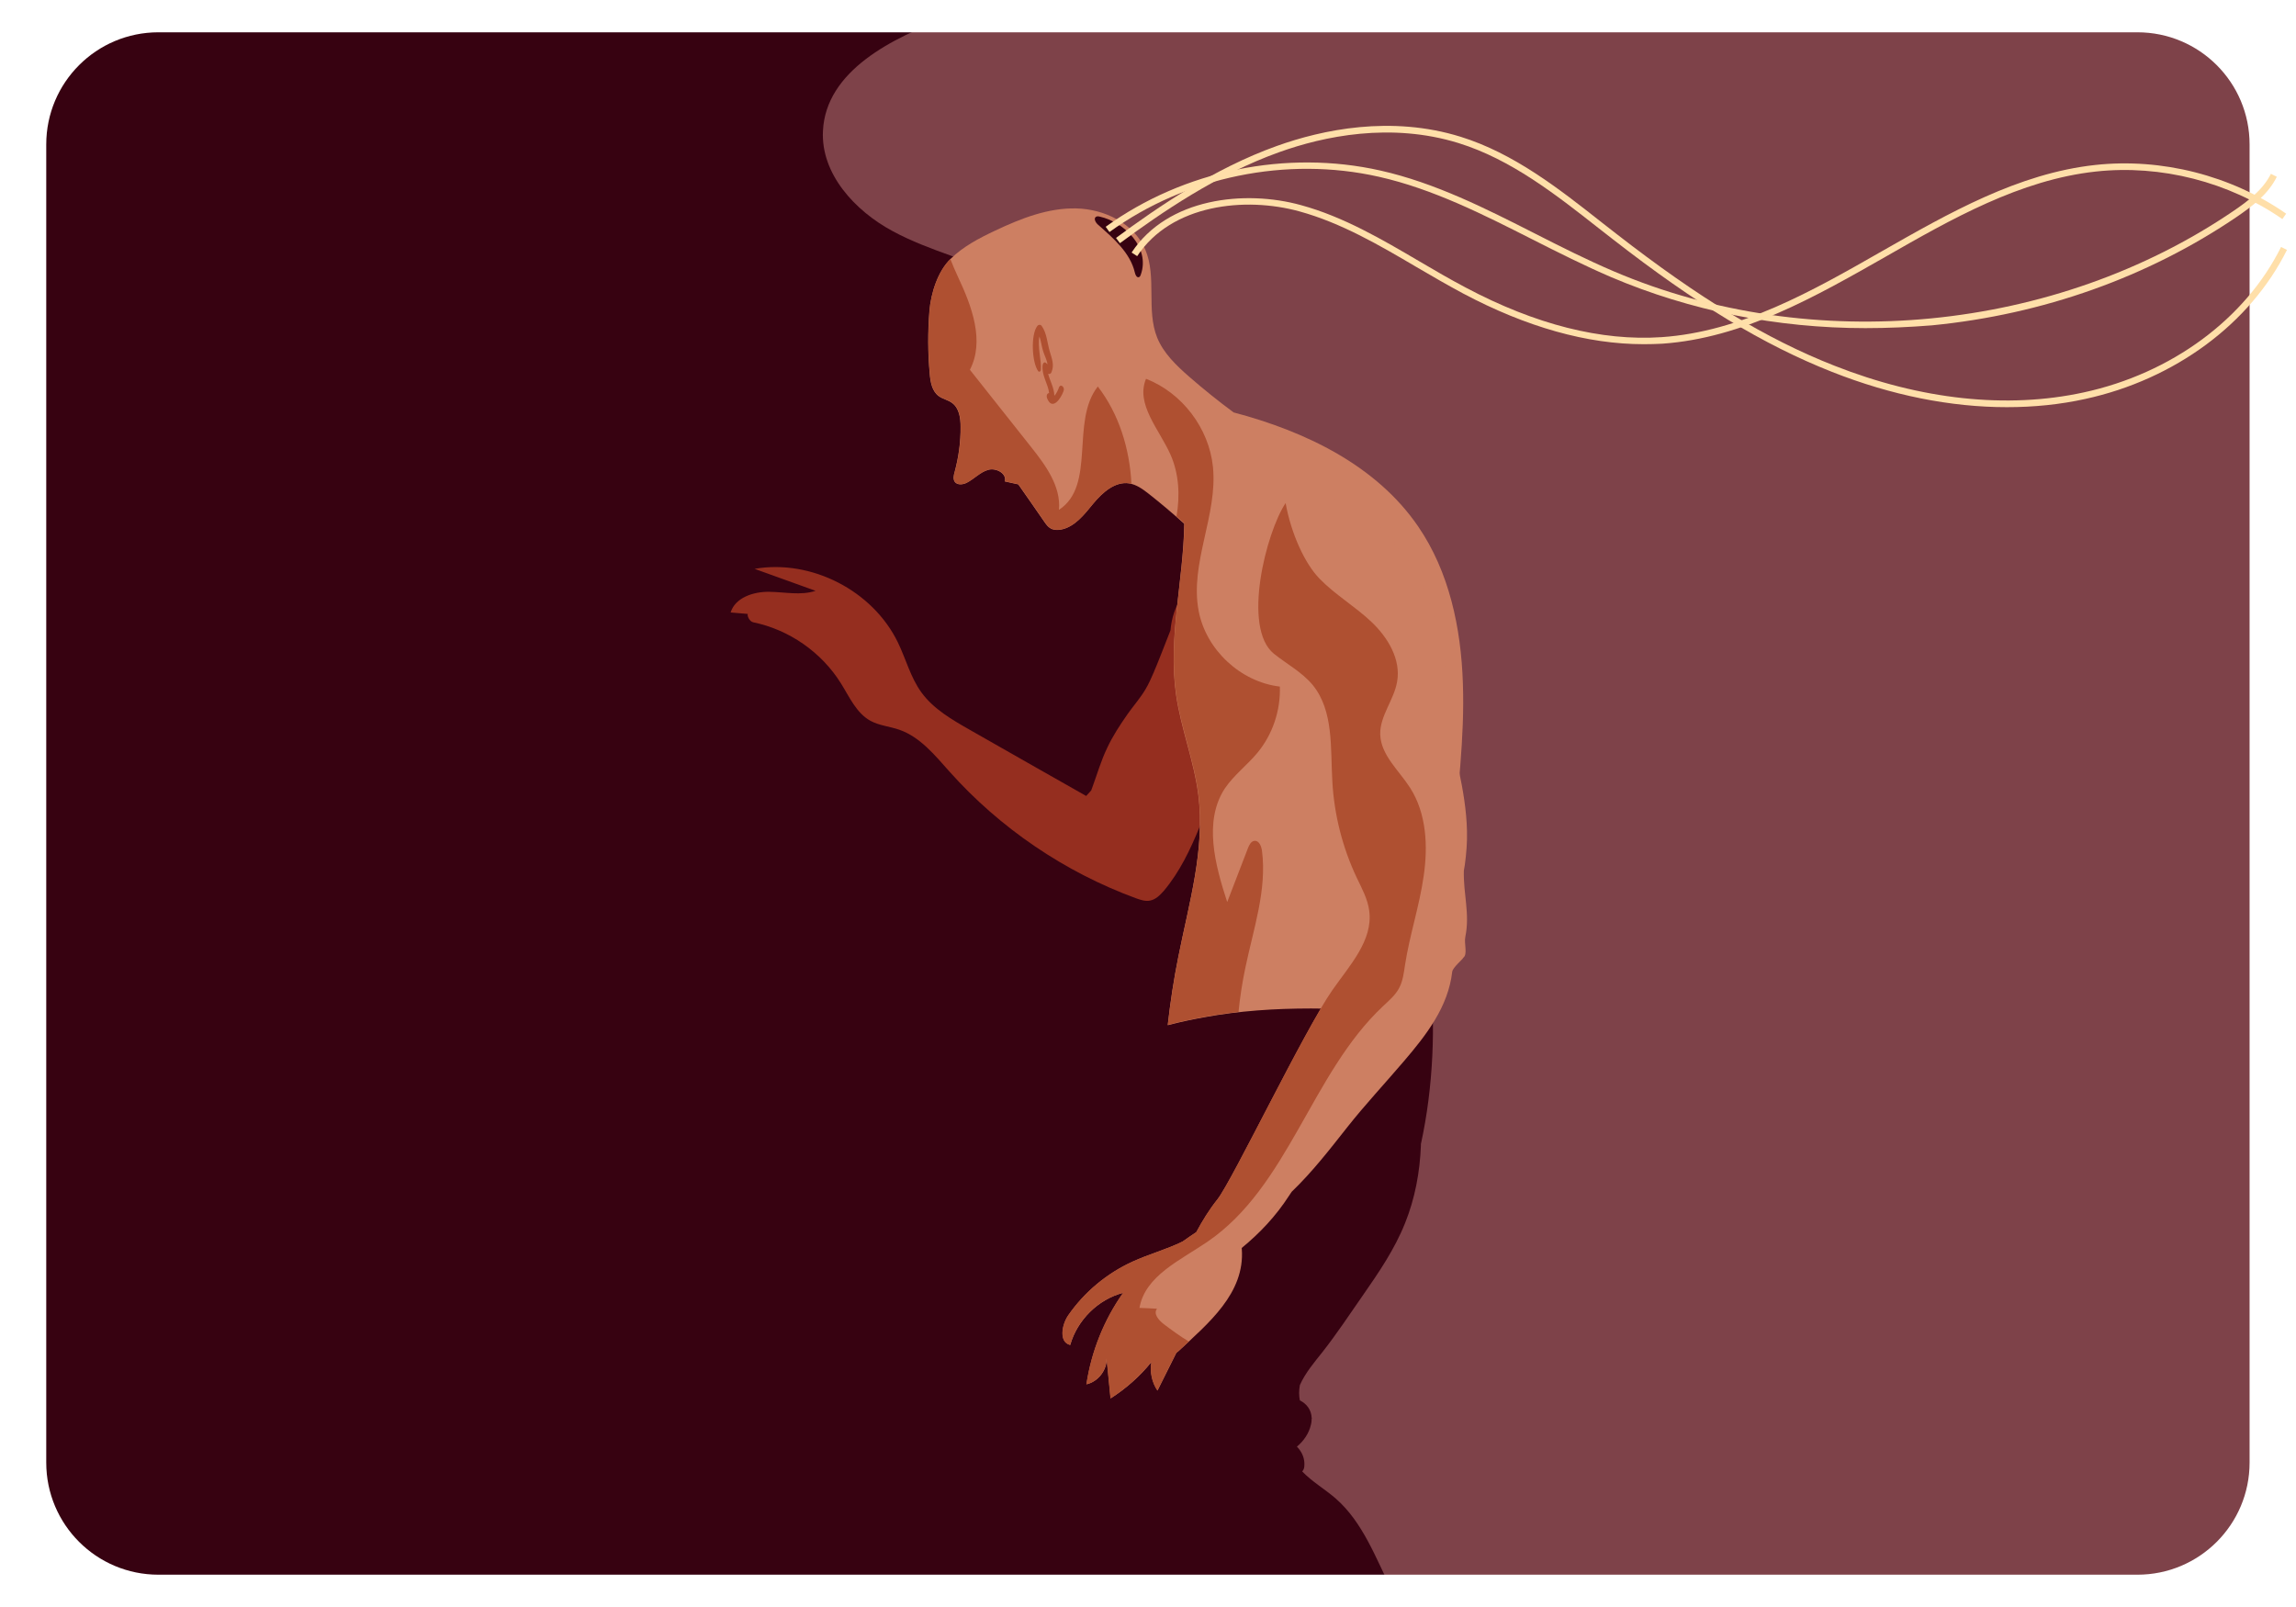 <?xml version="1.0" encoding="utf-8"?>
<!-- Generator: Adobe Illustrator 21.0.0, SVG Export Plug-In . SVG Version: 6.00 Build 0)  -->
<svg version="1.1" id="Layer_1" xmlns="http://www.w3.org/2000/svg" xmlns:xlink="http://www.w3.org/1999/xlink" x="0px" y="0px"
	 width="1400px" height="980px" viewBox="0 0 1400 980" enable-background="new 0 0 1400 980" xml:space="preserve">
<g>
	<g>
		<g>
			<rect id="XMLID_7_" fill="#7E4249" width="1400" height="980"/>
		</g>
	</g>
	<path fill="#370211" d="M847.5,480.7c-11.5-32-25.8-63-42.9-92.3c-27.5-47.1-62-89.8-96.3-132.2c-26.5-32.7-54.1-66.4-91.6-85.4
		c-23.3-11.8-49.5-17.4-72.5-29.9c-23-12.4-43.7-34.9-42.4-61c1.7-36.7,42.3-57,76.8-69.5c9.6-3.5,19.3-7,29-10.4H0v980h854.1
		c-1.8-3.2-3.6-6.5-5.2-9.8c-10-19.9-17.8-41.9-34.6-56.5c-6.6-5.7-14.4-10.2-20.3-16.4c0.8-0.7,1.2-1.9,1.3-2.9
		c0.5-4.9-1.4-9-4.5-12.2c4.1-3.4,7.3-8,8.5-13.2c0.4-1.5,0.5-2.8,0.5-4.1c0.1,0,0.2,0,0.3,0c-0.1-0.1-0.2-0.2-0.3-0.2
		c-0.2-4.9-3-8.6-7.2-10.7c-0.6-2.9-0.6-6,0-9.3c3.2-7.4,9.2-14.4,13.4-19.7c8.9-11.3,16.7-23.1,24.9-34.9
		c9.8-14.1,19.4-28.1,25.8-44.1c6.1-15.1,9.1-31.3,9.7-47.5c0-0.3,0-0.6,0-0.8C881.7,627.5,872.1,549.4,847.5,480.7z"/>
	<path fill="#FFFFFF" d="M0,0v980h1400V0H0z M1371.7,891.9c0,37.8-30.6,68.4-68.4,68.4H96.6c-37.8,0-68.4-30.6-68.4-68.4V88.1
		c0-37.8,30.6-68.4,68.4-68.4h1206.7c37.8,0,68.4,30.6,68.4,68.4V891.9z"/>
	<g>
		<path fill="#952E1F" d="M762.2,353.3c-3.4-6.7-11.7-12.4-19.3-9.2c-6.3,2.6-10.9,6.8-14.7,11.8c-5.6,4.5-9.9,10.7-12.2,17.4
			c-1.3,3.9-2,7.6-2.3,11.1c-1.8,4.6-3.6,9.2-5.4,13.8c-1,2.5-2,5-3,7.5c-0.5,1.1-0.9,2.2-1.4,3.3c0,0,0,0,0,0
			c-0.1,0.3-0.3,0.7-0.3,0.8c-1.6,3.6-3.1,7.2-5.1,10.5c-3.1,5.3-7.3,10-10.9,15.1c-4.6,6.6-9.1,13.4-12.5,20.7
			c-3.8,7.9-6.2,16.3-9.2,24.5c-0.2,0.5-0.4,0.9-0.5,1.4c-1,1.1-2.1,2.3-3.1,3.4c-23.6-13.4-47.3-26.8-70.9-40.3
			c-10.9-6.2-22.2-12.7-29.6-22.9c-6.6-9.1-9.4-20.3-14.3-30.4c-15.3-31.6-52.8-50.9-87.4-44.9c12.4,4.5,24.8,8.9,37.2,13.4
			c-9,3-18.9,0.7-28.4,0.6s-20.6,3.5-23.4,12.6c3.5,0.3,7,0.6,10.5,0.9c-0.6,0.9,0.9,4.6,3.3,5.1c21.9,4.5,41.7,18.3,53.5,37.3
			c5.2,8.3,9.4,18.1,18,22.8c5.4,2.9,11.7,3.4,17.5,5.4c12.7,4.4,21.7,15.5,30.7,25.6c30.8,34.5,70.3,61.3,113.7,77.2
			c2.8,1,5.7,2,8.6,1.4c3.5-0.7,6.1-3.4,8.4-6c19.3-23,25.6-54,39.5-80.6c10.7-20.6,26.1-39.3,30.6-62
			C783,383.3,776,362.4,762.2,353.3z"/>
		<path fill="#CD7F62" d="M892,416.6c-1.1-33.6-8.3-67.9-27.3-95.6c-25.5-37.2-68.6-57.9-112.5-69.5c-9.3-6.9-18.3-14.1-27-21.7
			c-7.8-6.8-15.7-14.3-19.6-23.9c-6.8-16.9-0.1-37-7.3-53.8c-6.8-15.8-24.8-24.6-42-25s-33.8,6.1-49.4,13.5
			c-9.8,4.6-19.6,9.7-27.3,17.3c-7.8,7.5-12,21-12.9,31.8c-1,12.7-1,25.6,0.2,38.3c0.4,5,1.4,10.5,5.4,13.5c2.5,1.9,5.8,2.4,8.3,4.3
			c4.3,3.2,5.1,9.2,5.1,14.5c0.1,9.3-1.2,18.6-3.6,27.5c-0.6,2-1.1,4.4,0.1,6.1c1.6,2.1,5,1.7,7.3,0.5c4.5-2.3,8.1-6.4,12.9-7.8
			c4.8-1.5,11.6,2.1,10.3,7c2.7,0.6,5.5,1.2,8.2,1.8c5.3,7.6,10.6,15.1,15.8,22.7c1.1,1.6,2.3,3.3,4,4.2c1.8,1,4.1,1,6.1,0.7
			c8.6-1.6,14.4-9.3,19.9-16c5.6-6.7,13.2-13.5,21.8-12.2c4.5,0.7,8.3,3.5,11.9,6.3c7.5,5.9,14.7,12,21.7,18.3
			c-0.5,34.8-10,69.4-5,104.3c3,20.7,11,40.5,13.6,61.3c4.1,33-5.7,65.8-12.2,98.4c-2.8,13.8-4.9,27.8-6.5,41.8
			c7.5-2,14.9-3.5,22-4.8c21.5-4,43.5-5.4,65.4-5.4c19.9,0,39.7,1.8,59.6,2.6c8.6,0.3,0,0.3,8.6,0.3c-1.7-33.6,15.9-67.1,18.4-100.6
			C888.6,483.6,893.2,450.1,892,416.6z"/>
		<path fill="#AF5031" d="M766.7,459.1c9.3-11.2,14.2-25.9,13.7-40.4c-23.9-2.8-45-22.4-49.5-46.1c-5.6-29.1,11.7-58.4,8.7-87.9
			c-2.4-23.6-18.8-45.1-40.8-53.7c-6.5,15.5,8.1,30.9,14.9,46.2c5.2,11.7,5.9,24.9,3.7,37.7c1.6,1.4,3.2,2.9,4.8,4.3
			c-0.5,34.8-10,69.4-5,104.3c3,20.7,11,40.5,13.6,61.3c4.1,33-5.7,65.8-12.2,98.4c-2.8,13.8-4.9,27.8-6.5,41.8
			c7.5-2,14.9-3.5,22-4.8c7-1.3,14.1-2.3,21.1-3.1c0.9-9.1,2.3-18.1,4.2-27.1c4.9-23.6,13.2-47.3,10.1-71.2c-0.4-2.8-1.8-6.4-4.7-6
			c-2,0.3-3,2.4-3.8,4.3c-4.2,11-8.5,22-12.7,33c-7.4-22.7-14.5-49.2-1.5-69.2C752.4,472.6,760.5,466.6,766.7,459.1z"/>
		<path fill="#AF5031" d="M669.4,235.7c-16.8,21.3-0.9,60.4-23.7,75.2c1.3-14.2-8-27-16.9-38.2c-12.5-15.7-24.9-31.5-37.4-47.2
			c9.1-17.5,1.2-38.7-7.2-56.5c-1.8-3.9-3.4-7.6-4.7-11c-7.7,7.6-11.9,20.9-12.7,31.6c-1,12.7-1,25.6,0.2,38.3
			c0.4,5,1.4,10.5,5.4,13.5c2.5,1.9,5.8,2.4,8.3,4.3c4.3,3.2,5.1,9.2,5.1,14.5c0.1,9.3-1.2,18.6-3.6,27.5c-0.6,2-1.1,4.4,0.1,6.1
			c1.6,2.1,5,1.7,7.3,0.5c4.5-2.3,8.1-6.4,12.9-7.8c4.8-1.5,11.6,2.1,10.3,7c2.7,0.6,5.5,1.2,8.2,1.8c5.3,7.6,10.6,15.1,15.8,22.7
			c1.1,1.6,2.3,3.3,4,4.2c1.8,1,4.1,1,6.1,0.7c8.6-1.6,14.4-9.3,19.9-16c5.6-6.7,13.2-13.5,21.8-12.2c0.5,0.1,0.9,0.2,1.3,0.3
			C688.8,273.5,682.3,252.5,669.4,235.7z"/>
		<path fill="#CD7F62" d="M894.5,506.6c-0.3-12.5-2.4-24.8-5-37.1c-0.6-3-1.2-6-1.7-9.1c-0.2-1.1-0.3-2.2-0.5-3.4
			c0-0.3-0.1-0.6-0.1-0.8c0-0.1,0-0.3-0.1-0.4c-0.8-6.3-1.4-12.6-2.1-19c-1.4-14-2.8-28-5.4-41.8c-4.7-25-15.2-48.3-32.3-67.3
			c-14.6-16.3-35-27.9-57.4-26.2c-11.3,0.8-36.2,78.6-13,97.2c7.9,6.3,17.1,11.2,23.6,19c12.9,15.8,10.8,38.4,12,58.8
			c1.1,20.3,6.2,40.4,14.9,58.8c3.1,6.5,6.7,13,7.6,20.2c2.4,18-12,33.3-22.4,48.2c-17.3,24.7-61,116-70.2,127.7
			c-5.1,6.4-9.2,13.1-12.9,20c-2.8,1.9-5.6,3.7-8.3,5.7c-9.9,4.9-20.6,7.7-30.6,12.3c-15.6,7.1-29.3,18.5-39.1,32.6
			c-4.1,5.9-5.9,16.5,1.1,18.2c4.3-15.2,17-27.8,32.3-31.8c-11.7,16.5-19.4,35.8-22.4,55.8c7.1-1.6,12.5-8.6,12.3-15.8
			c0.8,8.1,1.6,16.3,2.4,24.4c9.4-6,17.9-13.5,24.9-22.2c-1,6,0.3,12.4,3.7,17.4c3.8-7.7,7.7-15.3,11.5-23c0.5-0.4,1-0.8,1.5-1.2
			c17.8-16.7,40.4-35.1,38.4-62.1c0-0.2,0-0.4-0.1-0.6c11.2-9.2,20.9-19.5,28.9-31.9c0.5-0.8,1.1-1.6,1.6-2.4
			c12.6-12.1,23.2-25.8,34-39.5c11-13.9,23-26.7,34.5-40.2c13.7-16,27-33.2,29.4-54.5c0.3-2.6,6.7-7.8,6.7-8.5
			c2.9-2.1,0.4-8.7,1.3-12.8c2.9-14-1.3-26.1-0.9-40.4c0.2-1.2,0.4-2.3,0.6-3.5C894.1,520.6,894.7,513.7,894.5,506.6z"/>
		<path fill="#AF5031" d="M709.5,807.4c-3-2.3-6.4-6.3-4-9.3c-3.6-0.2-7.2-0.4-10.7-0.5c3.4-19.6,25-29.1,41.4-40.3
			c49.6-33.9,63.2-102.4,107-143.6c3.7-3.5,7.7-6.8,10-11.3c2.2-4.2,2.8-9.1,3.5-13.8c2.8-18.3,8.8-36,11.4-54.4
			c2.7-18.3,1.7-38.2-8.3-53.8c-6.8-10.6-17.8-19.9-18.2-32.5c-0.3-11.3,8.4-21,10.3-32.2c2.4-13.6-5.6-26.9-15.6-36.4
			c-10-9.5-22.1-16.5-31.7-26.4c-8.9-9.1-17.3-27.3-20.7-46.1c-11.9,17.9-26.7,76.1-7.1,91.9c7.9,6.3,17.1,11.2,23.6,19
			c12.9,15.8,10.8,38.4,12,58.8c1.1,20.3,6.2,40.4,14.9,58.8c3.1,6.5,6.7,13,7.6,20.2c2.4,18-12,33.3-22.4,48.2
			c-17.3,24.7-61,116-70.2,127.7c-5.1,6.4-9.2,13.1-12.9,20c-2.8,1.9-5.6,3.7-8.3,5.7c-9.9,4.9-20.6,7.7-30.6,12.3
			c-15.6,7.1-29.3,18.5-39.1,32.6c-4.1,5.9-5.9,16.5,1.1,18.2c4.3-15.2,17-27.8,32.3-31.8c-11.7,16.5-19.4,35.8-22.4,55.8
			c7.1-1.6,12.5-8.6,12.3-15.8c0.8,8.1,1.6,16.3,2.4,24.4c9.4-6,17.9-13.5,24.9-22.2c-1,6,0.3,12.4,3.7,17.4
			c3.8-7.7,7.7-15.3,11.5-23c0.5-0.4,1-0.8,1.5-1.2c2-1.9,4.1-3.8,6.2-5.7C719.6,814.9,714.5,811.2,709.5,807.4z"/>
		<path fill="#AF5031" d="M645.7,236.3c-0.2,0.7-1.5,3.9-2.8,5c0,0,0-0.1,0-0.1c-0.2-4.9-2.7-8.9-3.8-13.3c0.7,0.4,1.6,0.1,2-0.8
			c2-4.7,0.2-8.5-1.1-13.1c-1.5-5.3-1.7-10.8-4.8-15.2c-0.7-1-2-0.9-2.7,0c-4.1,5.4-3.3,22.1,0.5,27.5c0.7,0.9,1.7,0.1,1.7-0.9
			c0.4-5.1-2.2-14.4-0.9-20.2c1,2.8,1.3,5.9,2.2,8.8c0.7,2.5,2.4,5.4,2.7,8.2c-0.3-0.3-0.6-0.6-0.9-0.9c-1-0.9-2,0.3-2.1,1.6
			c-0.5,6.4,3.3,10.9,4,16.8c-0.1,0-0.2,0.1-0.4,0.1c-1,0.3-1.3,1.8-0.9,2.9c3,7.9,8.2,1,10.1-4.2
			C649.5,236,646.6,233.8,645.7,236.3z"/>
		<path fill="#370211" d="M670.6,132.1c-0.8-0.2-1.6-0.3-2.3,0.1c-1.6,1-0.3,3.5,1.2,4.8c9.4,8.3,19.7,17.1,22.5,29.3
			c0.3,1.4,1.2,3.2,2.5,2.7c0.6-0.2,0.9-0.9,1.1-1.5C701.5,151,685.5,135.4,670.6,132.1z"/>
	</g>
	<g>
		<g>
			<path fill="#FFDFA9" d="M1137.5,200.1c-54,0-106.9-10.6-155.1-31.1c-16.3-7-32.4-15.1-48-23c-29.8-15.1-60.7-30.8-93.6-38.2
				c-56.2-12.7-117.6-0.1-164.3,33.7l-2.3-3.2c47.6-34.4,110.2-47.2,167.5-34.3c33.4,7.5,64.5,23.3,94.6,38.6
				c15.5,7.9,31.6,16,47.8,22.9c120.8,51.6,269.1,37.1,377.7-36.8c8.5-5.8,18-12.8,22.9-22.7l3.6,1.8c-5.3,10.8-15.3,18.2-24.2,24.3
				c-54.1,36.8-118.4,59.7-186.1,66.3C1164.3,199.5,1150.9,200.1,1137.5,200.1z"/>
		</g>
		<g>
			<path fill="#FFDFA9" d="M1223.7,248.3c-34.3,0-70.4-7.2-106.6-21.5c-41.8-16.5-83.1-41.5-133.8-81c-2.9-2.2-5.7-4.5-8.6-6.7
				c-26.2-20.6-53.4-41.9-85.2-51.8C848,74.4,807,83.1,780,92.8c-37.8,13.5-71.8,36.8-97.1,55.5l-2.4-3.2
				c25.6-18.9,59.8-42.4,98.1-56.1c27.6-9.9,69.5-18.8,112-5.6c32.5,10.1,59.9,31.6,86.4,52.5c2.9,2.2,5.7,4.5,8.6,6.7
				c50.4,39.2,91.4,64.1,132.9,80.4c52.7,20.8,105.3,26.5,152.1,16.3c53.5-11.6,98.5-44.8,120.3-88.7l3.6,1.8
				c-22.4,45-68.4,79-123,90.9C1256.1,246.7,1240.1,248.3,1223.7,248.3z"/>
		</g>
		<g>
			<path fill="#FFDFA9" d="M1002.2,209.9c-34.4,0-71.4-10.4-110.2-31c-9.5-5.1-19-10.6-28.2-16c-22.6-13.3-46-27-71.5-34
				c-33-9.1-78-4.4-98.9,27.3L690,154c22-33.3,69-38.4,103.3-28.9c26,7.1,49.6,21,72.4,34.4c9.2,5.4,18.6,10.9,28.1,15.9
				c42.4,22.5,82.6,32.7,119.4,30.2c48.3-3.3,92-28.2,134.3-52.4c40.9-23.3,83.2-47.5,130.1-52.6c40.5-4.4,82.9,6.4,116.4,29.7
				l-2.3,3.3c-32.7-22.7-74.1-33.3-113.7-29c-46.1,5-88,28.9-128.5,52.1c-42.7,24.3-86.8,49.5-136,52.9
				C1009.8,209.8,1006,209.9,1002.2,209.9z"/>
		</g>
	</g>
</g>
</svg>
